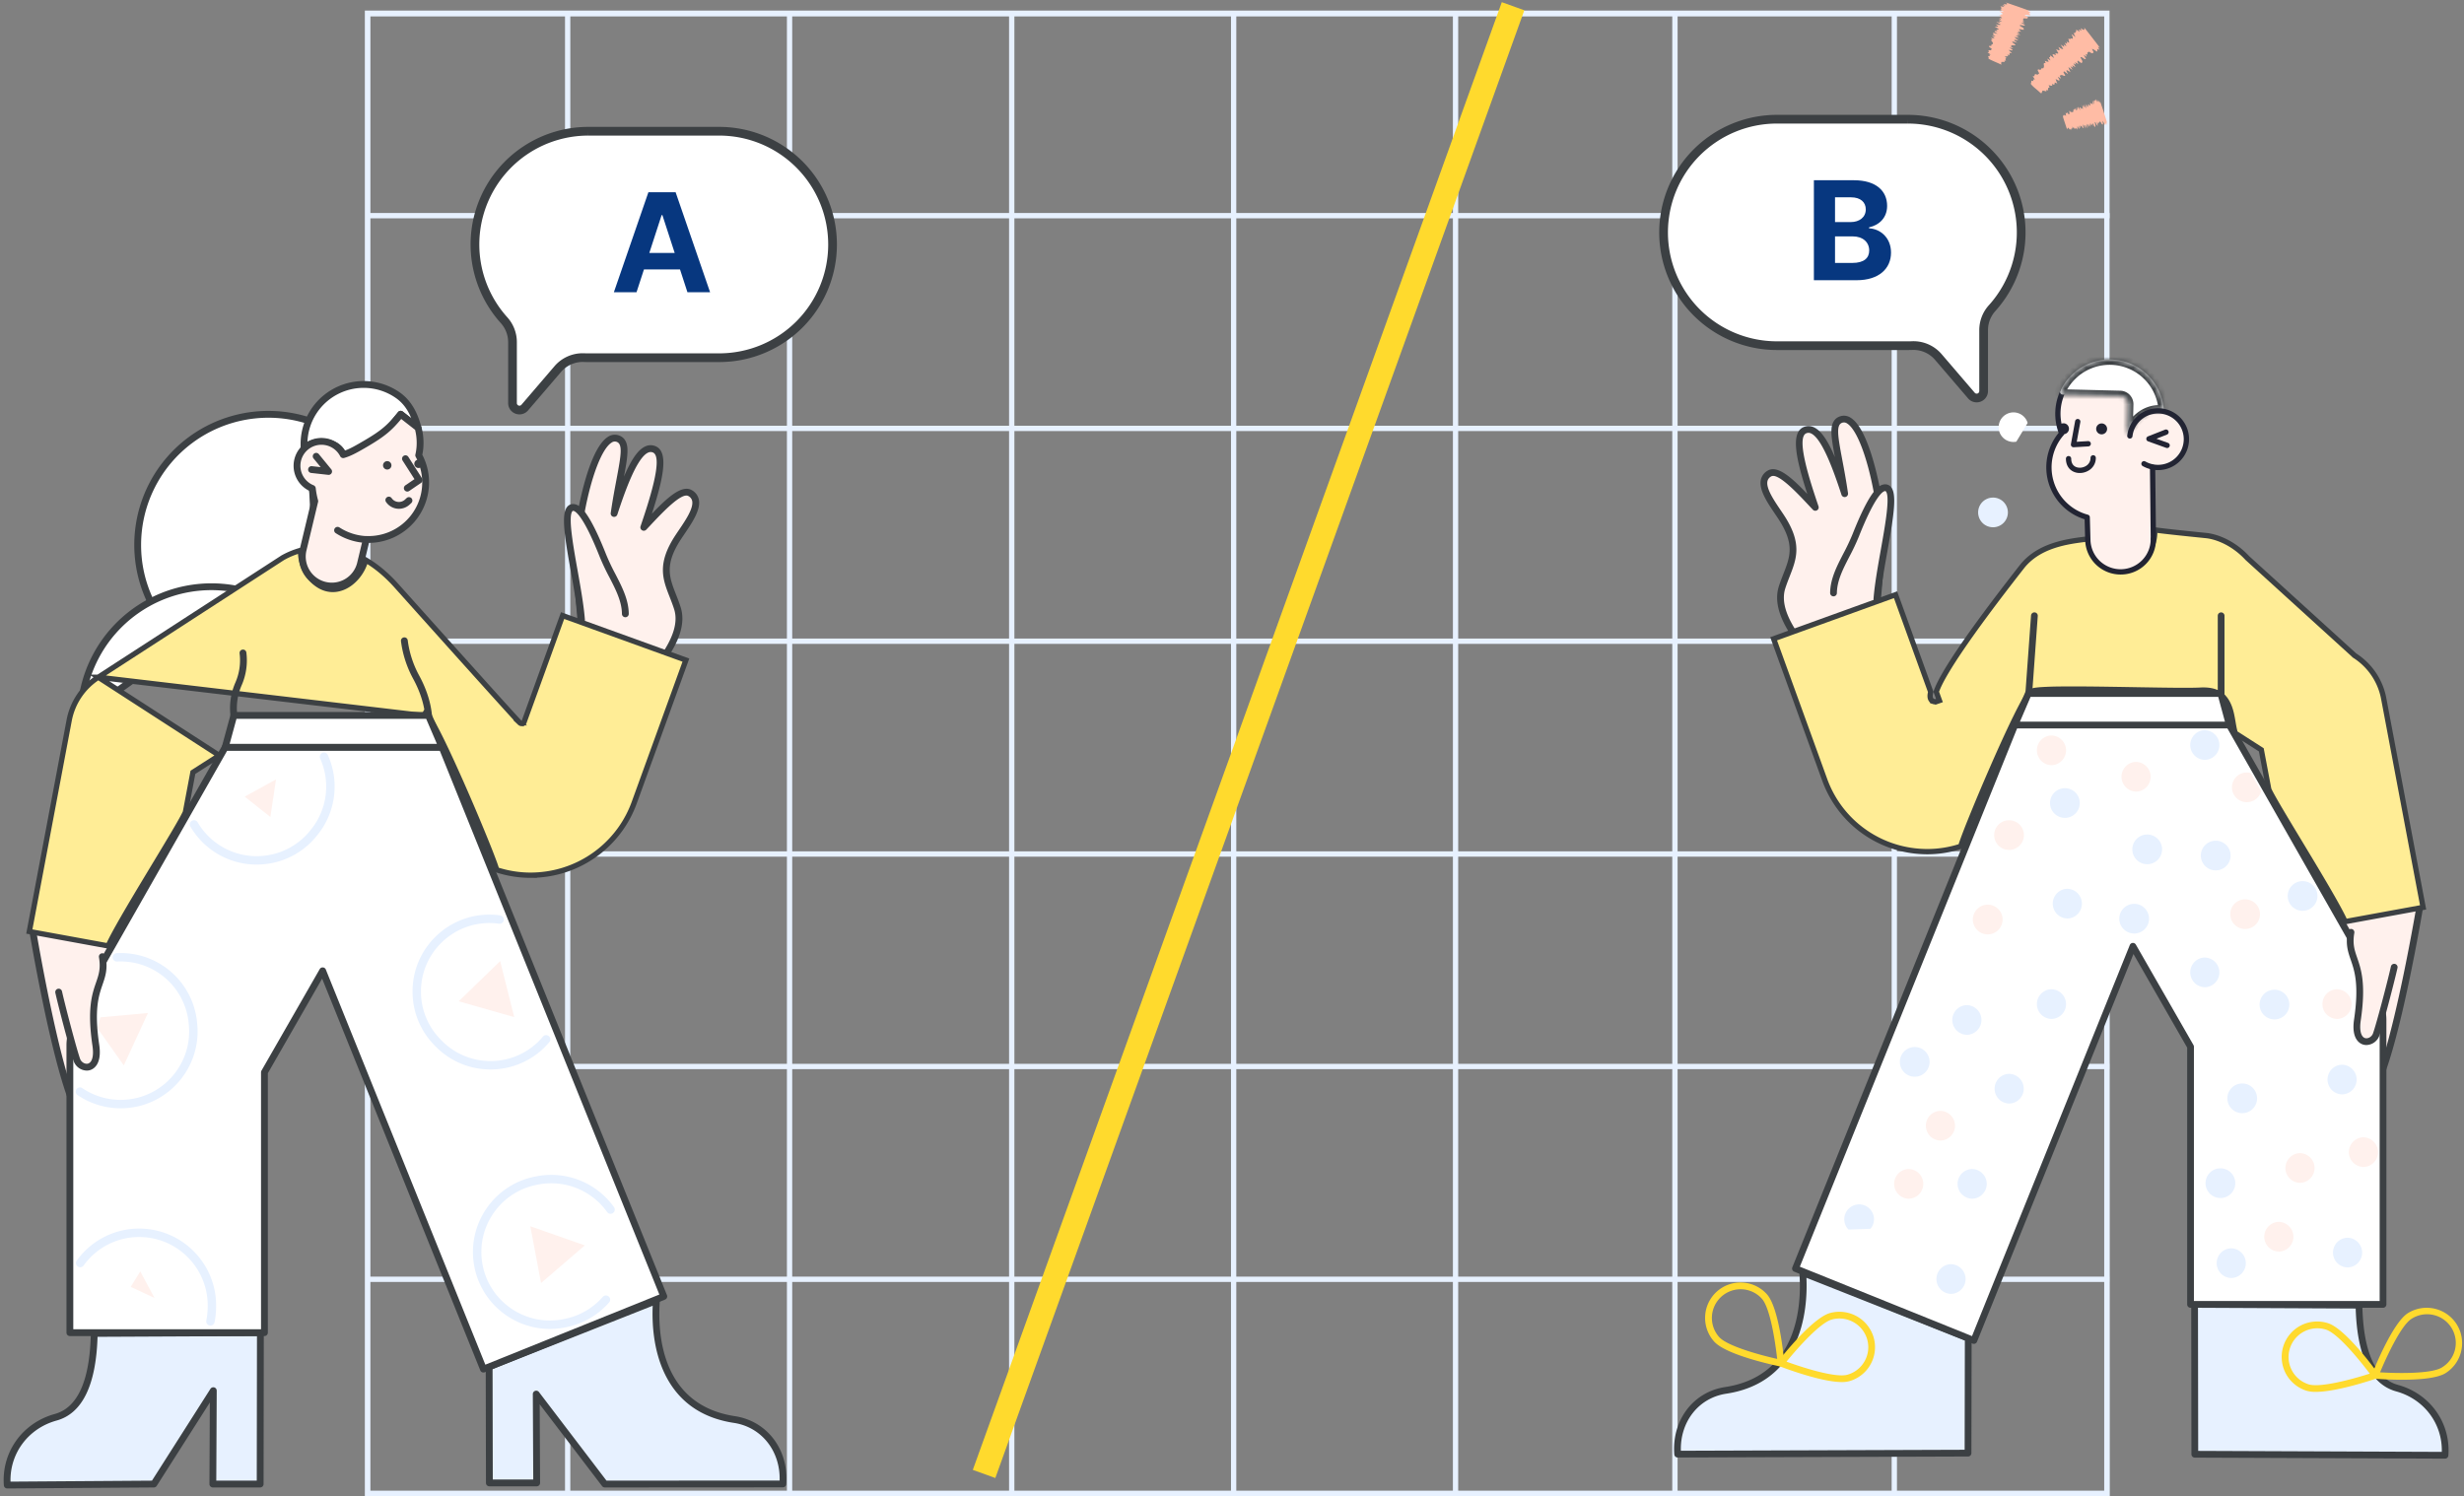 <svg xmlns="http://www.w3.org/2000/svg" fill="none" viewBox="0 0 466 283"><rect x="0" y="0" width="466" height="283" fill="#808080" stroke="none"/><path fill="#E7F1FF" d="M399.009 41.288v-1.006h-.041L398.961 2H69v281h330.009l-.007-40.532h.007v-1.006h-.007l-.007-39.241h.014v-1.006h-.014l-.007-39.192h.021v-1.006h-.021l-.007-39.239h.028v-1.006h-.028l-.007-39.24h.035v-1.006h-.035l-.007-39.239h.042zm-1.051-38.186v37.18h-39.196V3.102h39.196zm-40.2 0v37.18h-40.486V3.102h40.486zM233.813 121.78h40.965v39.239h-40.965v-39.239zm-1.003 39.239h-40.965v-39.239h40.965v39.239zm1.003-40.245v-39.24h40.965v39.24h-40.965zm-1.003 0h-40.965v-39.24h40.965v39.24zm-41.969 0h-41.014v-39.24h41.013l.001 39.24zm0 1.006v39.239h-41.014v-39.239h41.014zm0 40.245v39.191h-41.014v-39.191h41.014zm1.004 0h40.965v39.191h-40.965v-39.191zm41.968 0h40.965v39.191h-40.965v-39.191zm41.968 0h40.487v39.191h-40.487v-39.191zm0-1.006v-39.239h40.487v39.239h-40.487zm0-40.245v-39.24h40.487v39.24h-40.487zm0-40.246v-39.24h40.487v39.24h-40.487zm-1.003 0h-40.965v-39.24h40.965v39.24zm-41.968 0h-40.965v-39.24h40.965v39.24zm-41.969 0h-41.014v-39.24h41.013l.001 39.24zm-42.015 0h-40.965v-39.24h40.965v39.24zm0 1.006v39.24h-40.965v-39.24h40.965zm0 40.246v39.239h-40.965v-39.239h40.965zm0 40.245v39.191h-40.965v-39.191h40.965zm0 40.198v39.239h-40.965v-39.24l40.965.001zm1.003 0h41.012v39.239h-41.014l.002-39.239zm42.016 0h40.965v39.239h-40.965v-39.239zm41.968 0h40.965v39.239h-40.965v-39.239zm41.968 0h40.487v39.239h-40.487v-39.239zm41.491 0h40.486v39.239h-40.486v-39.239zm0-1.007v-39.191h40.486v39.191h-40.486zm0-40.197v-39.239h40.486v39.239h-40.486zm0-40.245v-39.24h40.486v39.24h-40.486zm0-40.246v-39.24h40.486v39.24h-40.486zm-1.004-77.425v37.18h-40.487V3.102h40.487zm-41.49 0v37.18h-40.965V3.102h40.965zm-41.968 0v37.18h-40.965V3.102h40.965zm-41.969 0v37.18h-41.014V3.102h41.014zm-42.015 0v37.18h-40.965V3.102h40.965zm-78.774 0h36.806v37.18H70.052V3.102zm0 38.185h36.806v39.24H70.052v-39.24zm0 40.246h36.806v39.24H70.052v-39.24zm0 40.246h36.806v39.239H70.052v-39.239zm0 40.245h36.806v39.191H70.052v-39.191zm0 40.198h36.806v39.239H70.052v-39.239zm0 79.724v-39.479h36.806v39.479H70.052zm37.809 0v-39.479h40.965v39.479h-40.965zm41.968 0v-39.479h41.012v39.479h-41.012zm42.016 0v-39.479h40.965v39.479h-40.965zm41.968 0v-39.479h40.965v39.479h-40.965zm41.968 0v-39.479h40.487v39.479h-40.487zm41.491 0v-39.479h40.486v39.479h-40.486zm80.687 0h-39.197v-39.479h39.196l.001 39.479zm0-40.485h-39.197v-39.24h39.196l.001 39.24zm0-40.245h-39.197v-39.192h39.196l.001 39.192zm0-40.198h-39.197v-39.239h39.196l.001 39.239zm0-40.245h-39.197v-39.24h39.196l.001 39.24zm0-40.246h-39.197v-39.24h39.196l.001 39.24z"/><path fill="#FFF1ED" d="M457.731 171c0-.016-3.492 21.04-7.042 31.136l-8.917-28.047L457.731 171z"/><path fill="#3C4043" d="M450.688 202.774h-.01a.635.635 0 0 1-.599-.445l-8.916-28.047a.63.63 0 0 1 .241-.714.627.627 0 0 1 .246-.105l15.958-3.09a.634.634 0 0 1 .758.593.604.604 0 0 1-.01.153l-.011.065c-.603 3.57-3.781 21.85-7.056 31.163a.634.634 0 0 1-.601.427zm-8.092-28.194l8.104 25.488c2.832-9.051 5.542-24.202 6.245-28.267l-14.349 2.779z"/><path fill="#FFF1ED" d="M354.653 117.78c.099-.749.49-4.959.827-9.173l-.438-15.375c-1.303-7.118-3.876-14.688-6.728-13.916-2.617.702-.723 5.21.553 14.055-2.489-7.634-4.872-13.056-7.489-12.014-2.595 1.042-.042 8.74 1.936 14.608-2.957-3.126-6.808-7.527-8.68-6.4-2.681 1.615.447 5.507 2.255 8.27 4.021 6.167 1.575 8.782.149 13.226-.957 2.955.447 6.315 2.851 9.674"/><path fill="#3C4043" d="M339.892 121.373a.643.643 0 0 1-.52-.267c-2.898-4.05-3.859-7.399-2.939-10.241.264-.822.558-1.574.843-2.302 1.274-3.254 2.194-5.604-.92-10.38-.205-.314-.429-.645-.659-.985-1.449-2.14-3.092-4.564-2.674-6.465a2.636 2.636 0 0 1 1.284-1.715c1.888-1.136 4.675 1.448 7.499 4.411-2.091-6.478-3.258-11.622-.663-12.664a2.35 2.35 0 0 1 1.931.069c1.299.609 2.539 2.336 3.95 5.63-.381-2.03-.664-3.657-.657-4.862.003-.6.014-2.427 1.785-2.902a2.293 2.293 0 0 1 1.879.33c3.213 2.024 5.131 11.294 5.642 14.087a.624.624 0 0 1 .01.096l.439 15.376a.53.53 0 0 1-.002.069c-.33 4.118-.723 8.403-.83 9.205a.642.642 0 0 1-.242.427.634.634 0 0 1-.712.048.65.65 0 0 1-.297-.392.637.637 0 0 1-.014-.25c.092-.698.477-4.825.82-9.105l-.436-15.292c-1.265-6.875-3.249-12.05-5.06-13.19a1.022 1.022 0 0 0-.866-.176c-1.274.341-.943 2.393-.072 7 .345 1.829.737 3.903 1.09 6.347a.638.638 0 0 1-1.239.29c-1.469-4.508-3.662-10.61-5.731-11.58a1.084 1.084 0 0 0-.915-.04c-2.071.832.885 9.599 2.305 13.812a.636.636 0 0 1-.691.836.636.636 0 0 1-.377-.194c-.256-.27-.519-.55-.786-.836-2.182-2.326-5.833-6.221-7.102-5.456a1.366 1.366 0 0 0-.696.896c-.301 1.365 1.243 3.645 2.484 5.476.234.346.462.682.672 1.004 3.473 5.325 2.346 8.205 1.04 11.541-.277.709-.565 1.442-.817 2.228-.787 2.431.116 5.41 2.762 9.108a.638.638 0 0 1-.519 1.009l.001-.001z"/><path fill="#FFF1ED" d="M346.761 112.156c.044-3.75 2.656-6.974 4.21-10.926 2.171-5.475 4.043-8.781 5.423-8.977 3.172-.422-.799 13.021-1.429 21.026"/><path fill="#3C4043" d="M354.965 113.917c-.017 0-.034 0-.051-.002a.649.649 0 0 1-.435-.222.63.63 0 0 1-.151-.464c.214-2.728.808-6.05 1.38-9.264.806-4.513 1.809-10.13.937-11.04-.028-.028-.053-.055-.168-.04-.371.053-1.841.831-4.914 8.58a41.771 41.771 0 0 1-1.81 3.835c-1.197 2.325-2.328 4.521-2.355 6.863a.635.635 0 0 1-.193.449.638.638 0 0 1-1.084-.464c.031-2.643 1.229-4.969 2.497-7.432a40.824 40.824 0 0 0 1.757-3.719c3.178-8.014 4.837-9.22 5.928-9.375a1.416 1.416 0 0 1 1.264.421c1.255 1.312.589 5.47-.602 12.146-.568 3.183-1.155 6.475-1.365 9.14a.637.637 0 0 1-.635.588z"/><path fill="#E7F1FF" d="M446.139 246.864c.135 6.905 1.607 14.144 7.208 15.691 5.701 1.574 9.51 6.741 9.063 12.694l-47.317-.191-.042-28.343 31.088.149z"/><path fill="#3C4043" d="M462.408 275.888h-.003l-47.317-.192a.637.637 0 0 1-.635-.638l-.043-28.342a.638.638 0 0 1 .638-.638h.003l31.089.148a.641.641 0 0 1 .635.626c.172 8.825 2.439 13.902 6.739 15.089 6.075 1.677 9.994 7.169 9.53 13.357a.64.64 0 0 1-.636.59zm-46.679-1.465l46.073.186c.134-5.327-3.342-9.98-8.627-11.439-4.8-1.326-7.375-6.597-7.659-15.672l-29.827-.142.04 27.067z"/><path fill="#FFED96" stroke="#3C4043" d="M345.092 147.483l-9.658-26.66 23.058-8.335 6.651 18.385a3.676 3.676 0 0 0-.085.407c-.063.421-.03.794.17 1.073a.889.889 0 0 0 .723.37c.1.002.186-.011.246-.023.03-.006.056-.013.076-.018l.025-.008.01-.003.004-.001.002-.001-.161-.473.162.473.481-.165-.173-.478-.429-1.186c.08-.247.194-.545.353-.904 1.269-2.863 5.188-9.142 15.827-22.728 1.825-2.33 4.372-3.564 6.878-4.272 1.865-.528 3.656-.754 5.101-.937.323-.041.629-.079.914-.119.417 1.799 1.55 3.536 3.038 4.613 1.639 1.187 3.76 1.598 5.801.327h0c2.139-1.332 3.561-4.048 3.395-6.596.78.112 2.03.259 3.438.414 1.988.22 4.337.462 6.251.654l.05-.497-.05.497c2.262.228 5.349 1.566 7.825 4.246l.014.016.017.015 20.256 18.408.031.028.035.022a12.32 12.32 0 0 1 5.438 8.051l7.46 39.542-14.745 2.697c-.533-1.196-1.552-3.06-2.797-5.226-1.392-2.419-3.085-5.247-4.747-8.005l-1.195-1.981c-1.234-2.046-2.405-3.984-3.367-5.612a122.689 122.689 0 0 1-1.587-2.744c-.398-.715-.654-1.215-.757-1.477l-1.366-7.239-.04-.212-.182-.116-4.746-3.041c-.196-.667-.314-1.353-.437-2.072-.048-.283-.098-.57-.153-.862-.202-1.075-.481-2.189-1.122-3.193-1.152-1.805-3.082-2.093-4.867-2.001l.026.499-.026-.499c-2.126.109-7.091.025-12.499-.067a1777.76 1777.76 0 0 0-4.756-.077c-3.514-.052-6.917-.084-9.553-.046a62.745 62.745 0 0 0-3.315.116 14.7 14.7 0 0 0-1.1.113c-.277.043-.55.101-.74.199l.217.423-.217-.423a1.238 1.238 0 0 0-.328.261 3.61 3.61 0 0 0-.286.352 12.41 12.41 0 0 0-.659 1.041c-.488.841-1.082 1.987-1.741 3.33-1.319 2.687-2.91 6.195-4.445 9.712a379.495 379.495 0 0 0-4.116 9.789 122.519 122.519 0 0 0-1.326 3.418c-.16.437-.287.805-.376 1.087a8.935 8.935 0 0 0-.09.307 20.553 20.553 0 0 1-6.355 1.01 21.406 21.406 0 0 1-3.034-.229 20.589 20.589 0 0 1-10.021-4.428 20.56 20.56 0 0 1-6.325-8.94l-.001-.001z"/><path fill="#E7F1FF" d="M340.944 240.72c.596 8.016-1.383 20.263-14.595 22.262-5.851.893-9.51 6.102-9.063 12.055l54.912-.191.042-21.74-31.296-12.386z"/><path fill="#3C4043" d="M317.285 275.675a.635.635 0 0 1-.636-.59c-.485-6.455 3.554-11.811 9.603-12.735 13.976-2.114 14.485-15.798 14.055-21.584a.632.632 0 0 1 .555-.68.634.634 0 0 1 .317.04l31.297 12.386a.64.64 0 0 1 .404.595l-.043 21.74a.636.636 0 0 1-.636.637l-54.912.191h-.004zm24.355-33.994c.137 3.138-.08 8.203-2.241 12.702-2.497 5.202-6.856 8.307-12.955 9.228-5.186.793-8.706 5.281-8.553 10.786l53.669-.187.041-20.671-29.961-11.858z"/><path fill="#fff" d="M381.047 137.129L339.56 239.934l33.742 13.608 30.081-74.559 10.896 19v48.733h36.402v-53.73c0-.447-.029-.894-.087-1.338l-6.1-14.32-22.875-40.199h-40.572z"/><path fill="#3C4043" d="M373.306 254.179a.608.608 0 0 1-.238-.046l-33.743-13.608a.634.634 0 0 1-.353-.829l41.487-102.805a.639.639 0 0 1 .592-.399h40.572a.634.634 0 0 1 .555.323l22.875 40.198a.503.503 0 0 1 .032.066l6.1 14.319a.66.66 0 0 1 .048.187l.027.261c.045.378.066.759.063 1.139v53.731a.637.637 0 0 1-.638.638h-36.402a.636.636 0 0 1-.638-.638v-48.564l-10.158-17.711-29.589 73.339a.636.636 0 0 1-.592.399zm-32.913-14.598l32.559 13.13 29.843-73.967a.636.636 0 0 1 .893-.323.628.628 0 0 1 .253.245l10.896 18.999a.644.644 0 0 1 .085.318v48.095h35.126v-53.092a7.892 7.892 0 0 0-.058-1.008l-.017-.169-6.048-14.197-22.673-39.845h-39.77l-41.089 101.814z"/><path fill="#FFF1ED" d="M452.798 182.95c-.617 2.764-2.744 10.865-3.404 12.715-.681 1.935-4.319 2.402-3.553-2.743 1.702-11.546-2.149-11.12-1.213-16.585"/><path fill="#3C4043" d="M447.545 197.657a2.218 2.218 0 0 1-.532-.063c-.569-.141-2.379-.901-1.803-4.766.975-6.619.089-9.195-.623-11.265-.538-1.564-1.002-2.913-.588-5.333a.63.63 0 0 1 .26-.415.653.653 0 0 1 .477-.109.65.65 0 0 1 .414.262.616.616 0 0 1 .101.228.614.614 0 0 1 .006.249c-.359 2.098.037 3.248.537 4.703.757 2.201 1.7 4.94.678 11.867-.331 2.226.221 3.185.848 3.34.565.14 1.253-.281 1.472-.902.659-1.853 2.777-9.926 3.383-12.642a.64.64 0 0 1 1.258.024.654.654 0 0 1-.013.253c-.612 2.741-2.754 10.908-3.425 12.791a2.669 2.669 0 0 1-2.45 1.778zM423.199 139.268l-.554.315 5.723 10.058.554-.316-5.723-10.057z"/><path fill="#fff" d="M383.607 131.175h36.402l1.617 5.954h-40.572l2.553-5.954z"/><path fill="#3C4043" d="M421.625 137.767h-40.573a.638.638 0 0 1-.586-.889l2.553-5.954a.637.637 0 0 1 .586-.386h36.403a.636.636 0 0 1 .616.47l1.616 5.954a.632.632 0 0 1-.333.739.633.633 0 0 1-.284.066h.002zm-39.605-1.276h38.77l-1.27-4.678h-35.494l-2.006 4.678z"/><path fill="#FFDA2D" d="M348.326 261.405c-4.03 0-11.383-2.843-11.732-2.979a.638.638 0 0 1-.272-.987c.652-.836 6.462-8.193 9.805-9.1a6.748 6.748 0 0 1 8.239 4.674c.236.848.303 1.734.196 2.608a6.686 6.686 0 0 1-4.873 5.632h-.004c-.444.109-.901.16-1.359.152zm-10.456-3.861c3.042 1.118 9.22 3.091 11.479 2.48a5.402 5.402 0 0 0 3.945-4.556 5.391 5.391 0 0 0-.158-2.111 5.466 5.466 0 0 0-6.675-3.786c-2.257.612-6.551 5.459-8.591 7.973z"/><path fill="#FFDA2D" d="M336.824 258.47a.611.611 0 0 1-.128-.013c-1.039-.212-10.22-2.145-12.519-4.72a6.7 6.7 0 0 1 5.377-11.153c1.775.1 3.438.9 4.623 2.226 2.297 2.575 3.189 11.91 3.283 12.966a.626.626 0 0 1-.164.487.64.64 0 0 1-.471.208l-.001-.001zm-7.643-14.618a5.433 5.433 0 0 0-5.36 6.254c.159 1.034.613 2 1.309 2.781 1.553 1.74 7.811 3.43 10.972 4.138-.349-3.22-1.326-9.627-2.879-11.367a5.351 5.351 0 0 0-1.688-1.273 5.361 5.361 0 0 0-2.354-.533zM454.228 260.965c-2.641 0-4.876-.177-5.071-.193a.643.643 0 0 1-.584-.577.64.64 0 0 1 .041-.291c.154-.394 3.804-9.663 6.774-11.532a6.721 6.721 0 0 1 9.237 2.117 6.706 6.706 0 0 1-2.119 9.231h-.001c-1.607 1.006-5.215 1.245-8.277 1.245zm-4.1-1.403c3.232.201 9.709.322 11.698-.921a5.436 5.436 0 0 0 2.473-3.385 5.426 5.426 0 0 0-8.232-5.804c-1.972 1.241-4.702 7.117-5.939 10.11z"/><path fill="#FFDA2D" d="M437.953 263.262a5.916 5.916 0 0 1-1.726-.211 6.69 6.69 0 0 1-2.303-1.257 6.685 6.685 0 0 1-2.379-4.56 6.689 6.689 0 0 1 1.555-4.903 6.7 6.7 0 0 1 4.573-2.359 6.713 6.713 0 0 1 2.607.298c3.294 1.039 8.829 8.631 9.448 9.493a.644.644 0 0 1 .09.566.637.637 0 0 1-.4.41c-.343.118-7.364 2.523-11.465 2.523zm.319-12.026a5.434 5.434 0 0 0-5.385 4.585 5.424 5.424 0 0 0 3.723 6.013c2.239.699 8.487-1.029 11.567-2.026-1.944-2.597-6.056-7.62-8.28-8.321a5.4 5.4 0 0 0-1.625-.251z"/><path fill="#fff" d="M383.475 79.995a2.794 2.794 0 0 0-4.04-1.641 2.793 2.793 0 0 0 1.9 5.183"/><path fill="#3C4043" d="M383.69 131.777l-.047-.001a.643.643 0 0 1-.591-.683l1.064-14.671a.64.64 0 0 1 .925-.529.642.642 0 0 1 .319.373c.026.08.036.164.029.248l-1.063 14.672a.638.638 0 0 1-.636.591zM420.068 131.777a.636.636 0 0 1-.638-.638v-14.671a.637.637 0 1 1 1.276 0v14.671a.636.636 0 0 1-.638.638z"/><path fill="#FFBCA5" d="M379.647.57c-.687-.231-.242-.056-.225-.044l.191.179-.074.135-.664-.073.361.279-.569-.041.415.308-.773-.121.178.225.002.162.017.17-.212.098.737.43-.952-.186.541.36.162.224-.323.043-.028.151-.343.034.339.294.223.244-.531-.036.357.292-.483-.02.636.404-.63-.076.338.302-.811-.151.874.506-.286.054-.709-.112.526.368-.19.094-.507-.035.783.472-.141.108-.362.02.263.27-.481-.034-.109.12.611.41-.916-.205.168.232-.167.098.531.38-.711-.128.531.382-.249.064-.478-.032.352.307-.296.043.076.19.204.25.068.19-.001.166-.278.05.017.171-.085.131-.398-.004.033.18.504.38-.089.13-.074.135-.424-.015-.051.145c.024.067.069.141.1.21l-.278.046.599.429-.272.048.135.234-.353.01.073.2.061.192c.014.046-.273-.042.087.157.058.032-.021.034.768.384l.366.162.646.28.405.188c.036.018.074.03.113.039.05-.023-.046-.108-.061-.158l.072-.14-.061-.19.306-.03.399.005-.116-.221.344-.022-.125-.226c.011-.053.019-.107.024-.16l.19-.092-.346-.32.386-.004.294-.045-.205-.258.46.026-.005-.173-.077-.204.522.05-.346-.317-.297-.295.651.102c.048-.036.092-.076.14-.113l-.64-.434.746.14-.498-.375.127-.117.159-.105.489.03.15-.11-.601-.445-.017-.172.957.216-.639-.424.13-.118.723.127-.47-.349-.336-.302.953.208-.702-.446.603.065-.398-.324.735.125-.729-.453.556.048-.396-.322.725.11-.402-.324-.017-.176.849.132.03-.157-.085-.2-.724-.442.164-.107.702.108.203-.093-.806-.469.722.1-.474-.347.355-.035-.223-.245.06-.158.111-.127.584.045.154-.111.055-.148-.663-.406.396-.026.692.08-.04-.181a4.95 4.95 0 0 0-.254-.257l.414-.021-.605-.383.234.029.183.023c.022-.002.153.032-.11-.074-.264-.106-.92-.35-2.476-.891l-1.673-.574zM394.396 5.482c-.456-.554-.193-.18-.191-.169l-.002.106a.27.27 0 0 0 .008.085l.005.046-.158.127-.541-.346.124.483-.487-.282.141.5-.625-.448-.011.31-.126.17-.11.188-.263.003.362.764-.752-.583.236.6-.013.3-.335-.08-.14.15-.351-.098.114.444.034.347-.48-.243.118.446-.456-.22.322.67-.55-.315.136.457-.677-.461.487.859-.312-.043-.613-.372.259.588-.239.04-.461-.215.438.784-.194.071-.369-.1.083.392-.457-.19-.191.098.339.65-.777-.523.019.314-.227.056.289.59-.638-.352.293.589-.283.002-.451-.174.152.443-.318-.027-.04.248.054.34-.049.235-.103.182-.311-.022-.088.197-.164.122-.413-.113-.074.207.297.57-.169.118c-.052.043-.102.09-.152.135l-.432-.13-.134.154-.019.26-.332-.032.41.653-.313-.013.03.309c-.128-.026-.254-.05-.378-.071l-.02.254-.028.244c-.017.05-.242-.09.047.233.047.052-.019.05.609.61l.301.25.521.454c.136.13.282.25.437.357.078.002.052-.087.051-.155l.139-.137.027-.239.335.041.414.12-.017-.279c.12.024.245.05.36.069l-.04-.302.089-.183.23-.05-.197-.452.389.101.31.028-.082-.348.443.156.077-.193.022-.248.484.2-.18-.445-.139-.409.58.297.193-.079-.384-.657.652.38-.276-.561.192-.085.213-.06.459.19.206-.065-.351-.632.088-.189.797.55-.369-.666.193-.08.622.376-.254-.539-.143-.435.784.558-.404-.72.526.285-.182-.484.621.394-.401-.751.493.257-.176-.482.611.391-.176-.486.092-.187.691.49.126-.149.047-.238-.385-.725.221-.042.584.382.244-.01-.433-.805.594.402-.206-.544.346.112-.033-.344.141-.132.193-.079.496.297.212-.043.149-.12-.321-.688.373.153.561.39c.027-.064.058-.128.094-.188l-.034-.345.408.206-.264-.644c.065.05.135.107.186.138l.129.087c.015.01.101.092-.063-.145l-.176-.243-.303-.4-1.085-1.4c-.531-.7-.866-1.103-1.061-1.35zM397.244 19.354c-.213-.643-.093-.223-.091-.207l-.005.095c.004.043.011.116 0 .113l-.099.031-.274-.514.028.433-.25-.427.045.463-.308-.62-.033.24-.083.077-.078.098-.146-.113.129.743-.359-.78.072.565-.038.225-.177-.21-.092.052-.183-.231.015.387-.02.277-.247-.398.015.388-.224-.356.099.65-.256-.487.019.405-.32-.655.169.867-.167-.178-.288-.556.069.554-.135-.082-.229-.367.142.784-.123-.044-.188-.245-.009.318-.221-.352-.114-.016.093.631-.347-.744-.035.235-.132-.067.07.56-.287-.556.069.558-.155-.139-.221-.344.015.388-.165-.179-.059.158-.024.267-.062.142-.084.08-.161-.163-.078.096-.107.01-.198-.274-.074.112.052.53-.11.001-.105.01-.206-.302-.099.033-.059.16-.17-.192.093.631-.171-.19-.041.21-.198-.277-.063.142-.066.135c-.015.034-.132-.25-.031.141.006.066-.027.003.236.823l.125.378.22.673.14.414a.731.731 0 0 0 .042.11c.035.02.02-.11.035-.155l.095-.042.054-.175.17.188.198.278.038-.223.177.212.038-.226.083-.082.134.076-.018-.402.191.257.165.178.024-.27.214.325.081-.09.06-.154.23.379-.015-.388-.003-.348.266.493.125.045-.096-.645.298.588-.051-.528.119.03.128.06.224.355.126.052-.088-.618.081-.09.359.775-.1-.65.12.035.291.567-.051-.51-.013-.389.359.775-.118-.713.253.456-.031-.439.296.58-.126-.735.249.42-.031-.437.294.572-.034-.442.078-.095.329.684.093-.052.059-.156-.125-.731.131.069.287.555.144.105-.148-.805.293.573-.049-.498.188.243.023-.271.098-.039.117.022.252.45.129.061.101-.027-.106-.675.2.282.29.555.077-.1.017-.289.216.335-.09-.621.095.185.072.137c.001.017.053.123-.013-.133-.067-.256-.263-.877-.724-2.309l-.526-1.528z"/><path fill="#fff" d="M58.406 79.573a24.748 24.748 0 0 0-14.224-.319 24.725 24.725 0 0 0-12.044 7.566A24.674 24.674 0 0 0 28.5 113.8l31.586-2.794-1.68-31.433z"/><path fill="#3C4043" d="M28.499 114.443c.019 0 .038 0 .057-.003l31.586-2.793a.647.647 0 0 0 .587-.676l-1.68-31.432a.643.643 0 0 0-.444-.579 25.392 25.392 0 0 0-14.594-.327 25.37 25.37 0 0 0-12.359 7.762 25.318 25.318 0 0 0-3.733 27.683.648.648 0 0 0 .58.365zm30.909-4.025l-30.518 2.698a23.794 23.794 0 0 1-2.205-10.066 24.041 24.041 0 0 1 9.756-19.318 24.097 24.097 0 0 1 21.344-3.679l1.623 30.365z"/><path fill="#fff" d="M64.906 85.997c2.107-.344 4.85-.774 7.216-3.137l3.656-4.511 3.288 2.594c-.666-2.514-1.72-4.727-3.85-6.209a11.287 11.287 0 0 0-16.116 3.46 11.26 11.26 0 0 0-1.604 5.864v.752l.648-.444c.294-.301.475-.263.86-.43 1.403-.611 2.935-.4 4.327.312a3.366 3.366 0 0 1 1.575 1.75v-.001z"/><path fill="#3C4043" d="M64.905 86.642c.035 0 .07-.003.104-.009l.055-.008c2.119-.344 5.021-.817 7.514-3.308a.77.77 0 0 0 .045-.05l3.254-4.017 2.789 2.199a.645.645 0 0 0 1.023-.671c-.518-1.955-1.508-4.765-4.104-6.572a11.933 11.933 0 0 0-17.04 3.657 11.905 11.905 0 0 0-1.694 6.2v.747a.644.644 0 0 0 1.01.531l.648-.445a.636.636 0 0 0 .094-.08.495.495 0 0 1 .282-.151c.128-.04.253-.086.376-.138 1.428-.622 2.841-.183 3.775.295.58.304 1.032.806 1.27 1.416a.644.644 0 0 0 .6.404zm6.736-4.212c-2.045 2.027-4.397 2.525-6.364 2.853a3.969 3.969 0 0 0-1.653-1.608c-1.671-.856-3.404-.972-4.88-.33a2.576 2.576 0 0 1-.254.092c-.117.035-.232.079-.343.132a10.617 10.617 0 0 1 5.888-9.094 10.645 10.645 0 0 1 10.813.79c1.287.894 2.228 2.117 2.936 3.846l-1.607-1.267a.645.645 0 0 0-.901.1L71.64 82.43z"/><path fill="#FFF1ED" d="M6.102 175.556c0-.016 3.53 21.258 7.119 31.46l9.012-28.338-16.13-3.122z"/><path fill="#3C4043" d="M13.22 207.66h.01a.65.65 0 0 0 .606-.449l9.013-28.338a.646.646 0 0 0-.493-.828l-16.13-3.122a.646.646 0 0 0-.757.754l.012.068c.61 3.608 3.824 22.081 7.132 31.484a.643.643 0 0 0 .608.431zm8.18-28.487l-8.192 25.755c-2.844-9.058-5.508-23.896-6.312-28.561l14.503 2.806z"/><path fill="#fff" d="M47.86 112.261a24.757 24.757 0 0 0-22.3 3.359 24.699 24.699 0 0 0-10.297 20.042l32.596-23.401z"/><path fill="#3C4043" d="M15.263 136.306a.644.644 0 0 0 .377-.121l32.595-23.4a.644.644 0 0 0-.17-1.135 25.392 25.392 0 0 0-22.88 3.447 25.347 25.347 0 0 0-10.567 20.565.644.644 0 0 0 .645.644zm31.163-23.81L15.942 134.38a24.063 24.063 0 0 1 9.995-18.236 24.092 24.092 0 0 1 20.49-3.648z"/><path fill="#FFF1ED" d="M110.293 121.784c-.1-.757-.495-5.011-.836-9.269l.443-15.534c1.317-7.192 3.918-14.84 6.801-14.06 2.645.708.731 5.263-.56 14.2 2.517-7.713 4.925-13.19 7.57-12.138 2.624 1.052.043 8.83-1.957 14.759 2.99-3.158 6.882-7.605 8.775-6.467 2.709 1.633-.452 5.564-2.28 8.357-4.065 6.23-1.591 8.873-.151 13.363.968 2.986-.451 6.38-2.881 9.775"/><path fill="#3C4043" d="M125.217 125.414a.638.638 0 0 0 .525-.269c2.93-4.092 3.901-7.476 2.971-10.349a39.245 39.245 0 0 0-.852-2.325c-1.288-3.287-2.218-5.662.929-10.487.209-.318.435-.652.667-.996 1.465-2.162 3.125-4.611 2.703-6.532a2.644 2.644 0 0 0-1.297-1.732c-1.908-1.15-4.725 1.462-7.58 4.457 2.113-6.546 3.293-11.743.669-12.796a2.369 2.369 0 0 0-1.951.07c-1.313.614-2.566 2.36-3.993 5.688.385-2.05.672-3.695.665-4.912-.004-.607-.014-2.453-1.804-2.933a2.323 2.323 0 0 0-1.9.333c-3.248 2.046-5.186 11.412-5.703 14.234a.64.64 0 0 0-.01.098l-.444 15.535a.55.55 0 0 0 .002.07c.334 4.161.732 8.491.838 9.3a.642.642 0 0 0 .245.433.656.656 0 0 0 .72.048.638.638 0 0 0 .301-.396.655.655 0 0 0 .014-.253c-.094-.705-.482-4.874-.83-9.201l.441-15.45c1.277-6.946 3.283-12.174 5.114-13.328a1.028 1.028 0 0 1 .875-.178c1.288.345.953 2.418.073 7.073-.349 1.847-.745 3.944-1.102 6.413a.644.644 0 0 0 .955.653.643.643 0 0 0 .297-.361c1.485-4.553 3.702-10.72 5.793-11.7a1.098 1.098 0 0 1 .925-.039c2.094.84-.894 9.698-2.33 13.955a.642.642 0 0 0 .279.758.65.65 0 0 0 .801-.11c.259-.273.524-.556.795-.844 2.205-2.35 5.897-6.285 7.178-5.513a1.377 1.377 0 0 1 .704.905c.304 1.38-1.257 3.682-2.511 5.533-.237.35-.467.689-.68 1.014-3.51 5.381-2.37 8.291-1.05 11.661.279.716.571 1.458.825 2.251.796 2.457-.117 5.467-2.792 9.203a.645.645 0 0 0 .525 1.02v-.001z"/><path fill="#FFF1ED" d="M118.27 116.1c-.045-3.789-2.686-7.046-4.256-11.038-2.194-5.532-4.087-8.873-5.482-9.07-3.206-.428.808 13.155 1.444 21.243"/><path fill="#3C4043" d="M109.974 117.88c.017 0 .034 0 .052-.002a.637.637 0 0 0 .563-.443.641.641 0 0 0 .029-.25c-.216-2.755-.817-6.113-1.395-9.36-.814-4.56-1.828-10.234-.947-11.154.028-.029.054-.056.17-.04.375.053 1.861.839 4.967 8.669a42.371 42.371 0 0 0 1.83 3.874c1.21 2.349 2.353 4.568 2.38 6.934a.647.647 0 0 0 .646.637h.007a.636.636 0 0 0 .454-.194.633.633 0 0 0 .184-.458c-.031-2.67-1.242-5.02-2.524-7.509a41.134 41.134 0 0 1-1.776-3.757c-3.212-8.098-4.889-9.316-5.992-9.473a1.435 1.435 0 0 0-1.277.426c-1.269 1.325-.596 5.526.608 12.271.574 3.217 1.167 6.543 1.379 9.235a.646.646 0 0 0 .642.594z"/><path fill="#E7F1FF" d="M17.82 252.208c-.135 6.976-1.623 14.291-7.285 15.854-5.763 1.59-9.613 6.811-9.161 12.826l27.72-.194 11.248-17.659-.086 17.659h8.946l.043-28.637-31.424.151z"/><path fill="#3C4043" d="M1.374 281.532h.005l27.72-.193a.65.65 0 0 0 .54-.299l10.047-15.774-.075 15.425a.643.643 0 0 0 .645.647h8.947a.645.645 0 0 0 .645-.644l.043-28.637a.645.645 0 0 0-.645-.645h-.004l-31.424.15a.647.647 0 0 0-.642.633c-.174 8.916-2.466 14.046-6.812 15.246C4.223 269.134.262 274.684.73 280.936a.644.644 0 0 0 .643.596zm27.365-1.48l-26.751.187c-.135-5.382 3.378-10.082 8.72-11.555 4.851-1.34 7.455-6.666 7.741-15.835l30.15-.144-.041 27.345h-7.654l.083-17.012a.643.643 0 0 0-.872-.606.643.643 0 0 0-.318.257L28.74 280.052z"/><path fill="#FFED96" stroke="#3C4043" d="M18.586 128.091l.002-.001 34.887-22.599.144-.079a14.914 14.914 0 0 1 3.249-1.316c-.146 2.559 1.286 5.274 3.432 6.611h0c2.06 1.282 4.202.868 5.858-.331 1.446-1.047 2.561-2.711 3.018-4.455 2.06 1.213 3.997 2.857 5.783 4.851 11.63 12.987 17.462 19.465 20.388 22.697 1.463 1.616 2.2 2.421 2.572 2.823a23.399 23.399 0 0 0 .39.414l.01.009a.455.455 0 0 0 .096.07.49.49 0 0 0 .299.061.947.947 0 0 0 .135-.034c.077-.04.146-.092-.189-.463l.335.371.093-.083.043-.118 7.27-20.09 23.318 8.426-9.765 26.942h0a20.791 20.791 0 0 1-16.528 13.511c-1.016.15-2.041.227-3.068.231a20.813 20.813 0 0 1-6.428-1.021 7.264 7.264 0 0 0-.092-.313 26.39 26.39 0 0 0-.38-1.098 123.25 123.25 0 0 0-1.34-3.454 382.765 382.765 0 0 0-4.16-9.89c-1.552-3.553-3.16-7.098-4.493-9.813-.666-1.357-1.267-2.514-1.76-3.364-.245-.424-.47-.781-.666-1.051a3.625 3.625 0 0 0-.288-.355 1.254 1.254 0 0 0-.33-.263s0 0 0 0l-.228.445-61.607-7.271zm0 0a12.451 12.451 0 0 0-5.5 8.138l-7.54 39.958 14.913 2.726c.538-1.208 1.569-3.093 2.83-5.283 1.406-2.445 3.118-5.302 4.797-8.088l1.208-2.003a793.832 793.832 0 0 0 3.404-5.669 126.86 126.86 0 0 0 1.604-2.773c.402-.723.661-1.229.766-1.494l1.38-7.314.04-.212.182-.116 4.8-3.074-22.884-14.796z"/><path fill="#3C4043" d="M44.233 135.962a.648.648 0 0 0 .615-.449.64.64 0 0 0 .026-.268 10.816 10.816 0 0 1 .832-5.644 11.746 11.746 0 0 0 .888-6.176.642.642 0 0 0-.717-.563.645.645 0 0 0-.564.716 10.475 10.475 0 0 1-.79 5.506 12.086 12.086 0 0 0-.93 6.306.646.646 0 0 0 .64.572zM81.05 135.962c.019 0 .039 0 .059-.003a.645.645 0 0 0 .584-.701c-.28-3.037-1.47-5.749-2.42-7.489a18.94 18.94 0 0 1-2.164-6.688.646.646 0 0 0-1.28.158 20.21 20.21 0 0 0 2.309 7.145c.893 1.636 2.01 4.175 2.269 6.993a.646.646 0 0 0 .642.585z"/><path fill="#E7F1FF" d="M124.146 245.999c-.602 8.1 1.398 20.474 14.753 22.493 5.914.903 9.613 6.166 9.161 12.181l-33.677.022-12.968-17.015.086 16.8h-8.946l-.043-21.966 31.634-12.515z"/><path fill="#3C4043" d="M114.382 281.339l33.677-.021a.648.648 0 0 0 .643-.596c.491-6.523-3.592-11.934-9.707-12.867-14.127-2.136-14.641-15.962-14.206-21.808a.647.647 0 0 0-.882-.647l-31.635 12.515a.642.642 0 0 0-.408.601l.043 21.966a.645.645 0 0 0 .645.643h8.946a.641.641 0 0 0 .645-.648l-.076-14.873 11.801 15.481a.652.652 0 0 0 .514.254zm33.065-1.31l-32.746.021-12.774-16.76a.641.641 0 0 0-.721-.22.645.645 0 0 0-.437.614l.082 16.152h-7.654l-.04-20.884 30.285-11.981c-.139 3.17.08 8.288 2.264 12.834 2.525 5.255 6.931 8.392 13.095 9.324 5.244.801 8.803 5.337 8.646 10.9z"/><path fill="#fff" d="M83.603 141.334l41.936 103.871-34.108 13.749-30.406-75.332-11.013 19.197v49.239H13.216V197.77c0-.452.03-.903.089-1.352l6.166-14.468 23.122-40.616h41.01z"/><path fill="#FFF1ED" d="M402.751 82.433a5.35 5.35 0 0 1 4.384-4.65 5.369 5.369 0 0 1 5.723 2.851 5.344 5.344 0 0 1-1.085 6.293 5.368 5.368 0 0 1-6.349.776"/><path fill="#FFF1ED" d="M407.248 101.973a6.18 6.18 0 0 1-1.777 4.348 6.2 6.2 0 0 1-8.703.132 6.18 6.18 0 0 1-1.909-4.293v-.008l-.024-.876-.095-3.439a9.8 9.8 0 0 1-4.262-2.42 9.778 9.778 0 0 1-2.757-9.072 9.777 9.777 0 0 1 2.196-4.378 9.74 9.74 0 0 1-.614-2.26v-.004a9.721 9.721 0 0 1 .84-5.656l5.354-.78 7.016.998 1.505 4.169 2.339-1.502"/><path fill="#222433" d="M401.043 108.666a6.696 6.696 0 0 1-4.661-1.892 6.676 6.676 0 0 1-2.025-4.599l-.109-3.959a10.3 10.3 0 0 1-6.814-6.867 10.268 10.268 0 0 1 1.908-9.478 10.392 10.392 0 0 1 .347-8.038.509.509 0 0 1 .38-.28l5.354-.78a.504.504 0 0 1 .143 0l7.016.998a.496.496 0 0 1 .401.326l1.292 3.577 1.809-1.162a.498.498 0 0 1 .559.008.507.507 0 0 1 .204.519.495.495 0 0 1-.221.315l-2.339 1.502a.5.5 0 0 1-.742-.251l-1.403-3.886-6.647-.945-5.012.73a9.22 9.22 0 0 0-.686 5.125l.003.02c.108.73.303 1.446.581 2.13a.501.501 0 0 1-.087.517 9.257 9.257 0 0 0-1.89 8.795 9.273 9.273 0 0 0 2.422 3.966 9.3 9.3 0 0 0 4.044 2.297.503.503 0 0 1 .37.47l.119 4.315a5.681 5.681 0 0 0 1.752 3.947 5.705 5.705 0 0 0 8-.116 5.68 5.68 0 0 0 1.635-3.997.498.498 0 0 1 .502-.5c.132 0 .26.053.354.146a.505.505 0 0 1 .147.354 6.641 6.641 0 0 1-1.881 4.677 6.659 6.659 0 0 1-4.629 2.014l-.196.002z"/><mask id="a" fill="#fff"><path d="M409.24 77.724a10.24 10.24 0 0 0-2.506-6.202 10.27 10.27 0 0 0-12.436-2.389 10.256 10.256 0 0 0-4.633 4.83.471.471 0 0 0 .028.443.471.471 0 0 0 .386.22l10.908.276a1.537 1.537 0 0 1 1.49 1.56l-.139 5.975s1.305-2.5 1.982-3.136c2.426-2.275 4.92-1.577 4.92-1.577z"/></mask><path fill="#fff" d="M409.24 77.724a10.24 10.24 0 0 0-2.506-6.202 10.27 10.27 0 0 0-12.436-2.389 10.256 10.256 0 0 0-4.633 4.83.471.471 0 0 0 .028.443.471.471 0 0 0 .386.22l10.908.276a1.537 1.537 0 0 1 1.49 1.56l-.139 5.975s1.305-2.5 1.982-3.136c2.426-2.275 4.92-1.577 4.92-1.577z"/><path fill="#3C4043" d="M409.24 77.724l-.27.963 1.339.375-.071-1.389-.998.051zm-19.575-3.76l-.908-.42.908.42zm.414.663l-.025 1 .025-1zm10.908.275l.03-1h-.004l-.026 1zm1.49 1.56l.999.023v-.005l-.999-.018zm-.139 5.975l-1-.024 1.887.486-.887-.462zm1.982-3.136l-.684-.729h-.001l.685.73zm5.918-1.628a11.237 11.237 0 0 0-2.75-6.808l-1.508 1.314a9.243 9.243 0 0 1 2.261 5.596l1.997-.102zm-2.75-6.808a11.271 11.271 0 0 0-6.37-3.662l-.378 1.964a9.27 9.27 0 0 1 5.24 3.012l1.508-1.314zm-6.37-3.662a11.282 11.282 0 0 0-7.277 1.04l.913 1.78a9.28 9.28 0 0 1 5.986-.856l.378-1.964zm-7.277 1.04a11.255 11.255 0 0 0-5.084 5.302l1.816.837a9.255 9.255 0 0 1 4.181-4.36l-.913-1.779zm-5.084 5.302a1.47 1.47 0 0 0-.132.706l1.996-.126a.527.527 0 0 1-.048.257l-1.816-.837zm-.132.706c.015.243.091.478.22.685l1.696-1.059c.047.075.074.16.08.248l-1.996.126zm.22.685c.128.206.306.377.517.498l.992-1.737a.527.527 0 0 1 .187.18l-1.696 1.059zm.517.498c.211.12.449.186.692.193l.05-2a.53.53 0 0 1 .25.07l-.992 1.737zm.692.193l10.908.274.051-1.999-10.909-.275-.05 2zm10.904.274a.537.537 0 0 1 .372.166l1.446-1.381a2.534 2.534 0 0 0-1.759-.784l-.059 2zm.372.166a.533.533 0 0 1 .147.376l1.999.037a2.526 2.526 0 0 0-.7-1.794l-1.446 1.38zm.147.372l-.139 5.974 2 .047.138-5.975-1.999-.046zm.861 5.998l.887.463v-.002l.003-.004.01-.02.04-.077.153-.283c.13-.239.309-.562.508-.903.2-.343.415-.695.616-.994.214-.319.369-.511.449-.587l-1.369-1.458c-.258.243-.519.6-.74.93-.234.348-.473.74-.684 1.101a39.966 39.966 0 0 0-.758 1.368l-.001.002.886.464zm2.666-2.406c1.038-.974 2.061-1.29 2.803-1.378.377-.045.687-.031.896-.008.104.011.181.025.228.034l.045.01h.004-.006l-.002-.001h-.001l.269-.964.268-.963h-.001l-.002-.001-.006-.002-.014-.003a4.675 4.675 0 0 0-.564-.098 5.967 5.967 0 0 0-1.349.01c-1.112.131-2.549.604-3.936 1.905l1.368 1.459z" mask="url(#a)"/><path fill="#222433" d="M407.25 102.473a.502.502 0 0 1-.501-.495l-.146-13.573a.485.485 0 0 1 .143-.355.494.494 0 0 1 .352-.15.5.5 0 0 1 .507.494l.146 13.573a.504.504 0 0 1-.304.466.508.508 0 0 1-.192.04h-.005zM397.469 82.152a1.032 1.032 0 1 0 .001-2.065 1.032 1.032 0 0 0-.001 2.065zM390.256 82.124a1.032 1.032 0 1 0 .001-2.065 1.032 1.032 0 0 0-.001 2.065zM392.152 84.596a.503.503 0 0 1-.493-.59l.8-4.382a.502.502 0 0 1 .986.18l-.685 3.755 2.138-.125a.504.504 0 0 1 .53.47.5.5 0 0 1-.471.529l-2.774.162h-.031z"/><path fill="#222433" d="M408.135 88.918a5.871 5.871 0 0 1-2.902-.766.513.513 0 0 1-.237-.303.514.514 0 0 1 .048-.381.509.509 0 0 1 .304-.235.505.505 0 0 1 .382.05 4.867 4.867 0 0 0 2.405.634h.003a4.867 4.867 0 0 0 3.437-1.422 4.852 4.852 0 0 0 1.423-3.432 4.852 4.852 0 0 0-1.425-3.43 4.865 4.865 0 0 0-3.438-1.421h-.002a4.86 4.86 0 0 0-3.233 1.227 4.844 4.844 0 0 0-1.594 3.066.5.5 0 1 1-.996-.114 5.844 5.844 0 0 1 1.923-3.699 5.863 5.863 0 0 1 3.9-1.481h.003c1.555 0 3.046.616 4.146 1.713a5.846 5.846 0 0 1 .002 8.278 5.87 5.87 0 0 1-4.146 1.716h-.003z"/><path fill="#222433" d="M409.854 84.74a.5.5 0 0 1-.17-.03l-3.438-1.236a.504.504 0 0 1-.246-.749.496.496 0 0 1 .232-.187l3.216-1.267a.504.504 0 0 1 .697.472.51.51 0 0 1-.329.458l-1.982.782 2.189.786a.504.504 0 0 1 .324.557.5.5 0 0 1-.494.415l.001-.001zM393.338 89.465a2.779 2.779 0 0 1-1.387-.355c-.796-.459-1.235-1.294-1.236-2.353a.5.5 0 0 1 1.002 0c0 .696.254 1.21.734 1.486.557.32 1.36.29 1.997-.078a1.764 1.764 0 0 0 .921-1.566.5.5 0 0 1 .856-.354.499.499 0 0 1 .146.354 2.745 2.745 0 0 1-1.422 2.432 3.24 3.24 0 0 1-1.611.434z"/><path fill="#3C4043" d="M91.431 259.599a.645.645 0 0 0 .242-.047l34.107-13.749a.645.645 0 0 0 .357-.838L84.201 141.093a.646.646 0 0 0-.598-.403h-41.01a.648.648 0 0 0-.562.326L18.91 181.631a.78.78 0 0 0-.033.066l-6.166 14.469a.646.646 0 0 0-.048.189l-.027.266a9.057 9.057 0 0 0-.065 1.149v54.288a.645.645 0 0 0 .646.645H50.01a.645.645 0 0 0 .646-.645V202.99l10.267-17.895 29.909 74.1a.646.646 0 0 0 .598.404zm33.269-14.751l-32.911 13.267-30.166-74.734a.641.641 0 0 0-.554-.402.64.64 0 0 0-.604.322l-11.013 19.197a.646.646 0 0 0-.086.321v48.595H13.86V197.77c-.002-.34.017-.679.058-1.017l.017-.172 6.114-14.345 22.919-40.258h40.2l41.532 102.87z"/><path fill="#FFF1ED" d="M11.095 187.629c.624 2.793 2.774 10.978 3.441 12.847.688 1.955 4.366 2.428 3.592-2.771-1.72-11.665 2.172-11.236 1.225-16.757"/><path fill="#3C4043" d="M16.404 202.49c.18.001.361-.021.537-.064.575-.142 2.404-.91 1.823-4.815-.986-6.688-.09-9.291.629-11.382.544-1.58 1.013-2.943.594-5.389a.649.649 0 0 0-.745-.529.646.646 0 0 0-.527.747c.364 2.119-.036 3.281-.542 4.752-.765 2.223-1.718 4.991-.686 11.99.335 2.249-.222 3.218-.856 3.375-.572.142-1.267-.285-1.488-.912-.667-1.872-2.807-10.029-3.42-12.773a.643.643 0 0 0-.766-.472.649.649 0 0 0-.493.752c.619 2.77 2.785 11.021 3.463 12.923a2.697 2.697 0 0 0 2.477 1.797zM41.01 143.492l.56.319-5.785 10.161-.56-.318 5.785-10.162z"/><path fill="#fff" d="M81.026 135.318H44.23l-1.634 6.016h41.01l-2.58-6.016z"/><path fill="#3C4043" d="M42.594 141.978h41.01a.652.652 0 0 0 .54-.29.641.641 0 0 0 .054-.609l-2.58-6.015a.642.642 0 0 0-.594-.391H44.228a.646.646 0 0 0-.622.476l-1.635 6.015a.644.644 0 0 0 .624.814h-.001zm40.032-1.289H43.437l1.285-4.727h35.877l2.027 4.727z"/><path fill="#FFF1ED" d="M64.912 85.997a4.62 4.62 0 0 0-3.48-2.472 4.63 4.63 0 0 0-4.023 1.429 4.617 4.617 0 0 0 1.584 7.4l.08.03c.085.813.238 1.617.458 2.404l-2.208 9.217a5.566 5.566 0 0 0 2.15 5.809 5.574 5.574 0 0 0 4.154.993 5.58 5.58 0 0 0 4.55-4.208l1.096-4.572a10.788 10.788 0 0 0 4.602-.828 10.79 10.79 0 0 0 6.53-11.405 10.694 10.694 0 0 0-1.214-3.683c.107-.47.183-.949.225-1.43.064-.802.043-1.609-.064-2.406-.063-.457-.156-.91-.28-1.354l-3.288-2.57c-1.936 2.363-3.051 3.48-6.667 5.586-1.616.94-2.939 1.716-4.206 2.06z"/><path fill="#3C4043" d="M62.75 111.523a6.239 6.239 0 0 0 6.054-4.773l.975-4.069a11.441 11.441 0 0 0 11.265-12.974 11.322 11.322 0 0 0-1.174-3.69c.087-.422.15-.85.188-1.279.069-.849.046-1.702-.068-2.546a10.711 10.711 0 0 0-.299-1.447.644.644 0 0 0-.222-.33l-3.289-2.572a.645.645 0 0 0-.897.1c-1.881 2.299-2.929 3.362-6.492 5.437l-.057.033c-1.369.797-2.488 1.45-3.524 1.816a5.266 5.266 0 0 0-4.029-2.377 5.273 5.273 0 0 0-5.472 3.875 5.259 5.259 0 0 0 2.772 6.102c.08.67.207 1.333.38 1.984l-2.166 9.042a6.217 6.217 0 0 0 3.34 7.044c.845.41 1.774.623 2.715.624zm6.521-10.139a.649.649 0 0 0-.627.494l-1.095 4.572a4.93 4.93 0 0 1-2.224 3.033 4.934 4.934 0 0 1-7.376-5.328l2.208-9.216a.647.647 0 0 0-.017-.36 14.155 14.155 0 0 1-.427-2.262.672.672 0 0 0-.405-.531l-.08-.032a3.978 3.978 0 0 1-2.267-4.72 3.974 3.974 0 0 1 4.385-2.87 3.98 3.98 0 0 1 2.99 2.127.645.645 0 0 0 .744.328c1.333-.362 2.71-1.164 4.303-2.092l.058-.034c3.466-2.019 4.716-3.184 6.439-5.247l2.624 2.052c.088.352.157.709.207 1.069.101.75.121 1.509.06 2.263-.04.45-.11.898-.211 1.34a.644.644 0 0 0 .063.45 10.127 10.127 0 0 1-4.172 13.794 10.156 10.156 0 0 1-5.155 1.17h-.025z"/><path fill="#3C4043" d="M69.22 102.685a.657.657 0 0 0 .461-.177.644.644 0 0 0-.426-1.112 10.246 10.246 0 0 1-5.058-1.636.646.646 0 0 0-.889.901c.048.07.109.13.18.176a11.517 11.517 0 0 0 5.732 1.848zM62.152 89.817a.645.645 0 0 0 .499-1.052l-2.373-2.892a.646.646 0 0 0-.999.817l1.369 1.667-1.653-.183a.646.646 0 0 0-.58 1.045.644.644 0 0 0 .438.236l3.227.358a.62.62 0 0 0 .072.004zM77.029 92.974c.13 0 .256-.04.363-.112l2.237-1.526a.645.645 0 0 0 .18-.879l-2.58-4.039a.645.645 0 0 0-1.089.694l2.245 3.512-1.721 1.173a.645.645 0 0 0 .365 1.177zM72.638 88.538a.794.794 0 1 1 1.197-1.048.794.794 0 1 1-1.197 1.048zM78.552 88.25a.794.794 0 1 1 1.197-1.047.794.794 0 1 1-1.197 1.047zM75.44 96.232c.748 0 1.468-.28 2.02-.784l.327-.306a.644.644 0 1 0-.88-.942l-.323.3a1.694 1.694 0 0 1-1.952.235 1.62 1.62 0 0 1-.51-.449l-.066-.088a.644.644 0 0 0-1.032.774l.065.086a2.931 2.931 0 0 0 2.351 1.174z"/><path fill="#fff" d="M360.819 22.548h-24.754a21.452 21.452 0 0 0-15.16 6.273 21.407 21.407 0 0 0-6.279 15.143c0 5.68 2.259 11.127 6.279 15.144a21.452 21.452 0 0 0 15.16 6.272h24.754c.275 0 .525 0 .783-.013a6.239 6.239 0 0 1 4.986 2.155l6.259 7.3a1.312 1.312 0 0 0 2.072-.105c.153-.22.236-.48.236-.748V62.437a6.215 6.215 0 0 1 1.606-4.157 21.324 21.324 0 0 0 5.497-14.305 21.406 21.406 0 0 0-6.272-15.147 21.438 21.438 0 0 0-15.156-6.28h-.011z"/><path fill="#3C4043" d="M373.841 76.102a2.124 2.124 0 0 1-1.623-.741l-6.261-7.304a5.368 5.368 0 0 0-4.324-1.867c-.271.014-.537.014-.818.014h-24.754a22.275 22.275 0 0 1-15.743-6.514 22.23 22.23 0 0 1-6.521-15.726 22.23 22.23 0 0 1 6.521-15.726 22.275 22.275 0 0 1 15.743-6.514h24.765a22.281 22.281 0 0 1 12.118 3.59 22.245 22.245 0 0 1 8.208 9.6 22.221 22.221 0 0 1-3.784 23.918 5.385 5.385 0 0 0-1.392 3.606v11.53a2.138 2.138 0 0 1-2.135 2.133zm-11.977-11.565a7.018 7.018 0 0 1 5.344 2.447l6.261 7.303a.477.477 0 0 0 .332.166.48.48 0 0 0 .356-.117.485.485 0 0 0 .17-.369v-11.53a7.026 7.026 0 0 1 1.817-4.71 20.576 20.576 0 0 0-4.099-31.032 20.63 20.63 0 0 0-11.219-3.323l-.011-.824v.824h-24.754a20.625 20.625 0 0 0-14.577 6.03 20.581 20.581 0 0 0-6.038 14.562c0 5.461 2.172 10.7 6.038 14.561a20.625 20.625 0 0 0 14.577 6.031h24.754c.269 0 .503 0 .739-.012.104-.005.206-.007.31-.007z"/><path fill="#fff" d="M111.259 24.824h24.754a21.452 21.452 0 0 1 15.16 6.273 21.407 21.407 0 0 1 6.279 15.143c0 5.68-2.259 11.127-6.279 15.144a21.452 21.452 0 0 1-15.16 6.272h-24.754c-.275 0-.525 0-.783-.014a6.24 6.24 0 0 0-4.986 2.156l-6.258 7.3a1.314 1.314 0 0 1-2.31-.853V64.713a6.215 6.215 0 0 0-1.605-4.157 21.319 21.319 0 0 1-5.497-14.305 21.398 21.398 0 0 1 6.272-15.147 21.436 21.436 0 0 1 15.156-6.28h.011z"/><path fill="#3C4043" d="M98.237 78.377a2.126 2.126 0 0 0 1.623-.741l6.261-7.303a5.369 5.369 0 0 1 4.324-1.867c.272.014.537.014.819.014h24.753a22.275 22.275 0 0 0 15.743-6.514 22.225 22.225 0 0 0 0-31.452A22.275 22.275 0 0 0 136.017 24h-24.764a22.28 22.28 0 0 0-12.119 3.59 22.243 22.243 0 0 0-8.208 9.6 22.216 22.216 0 0 0 3.784 23.918 5.383 5.383 0 0 1 1.392 3.606v11.53a2.136 2.136 0 0 0 2.135 2.133zm11.977-11.564a7.021 7.021 0 0 0-5.344 2.447l-6.26 7.303a.484.484 0 0 1-.523.144.488.488 0 0 1-.336-.463V64.712a7.029 7.029 0 0 0-1.817-4.71 20.57 20.57 0 0 1-3.5-22.143 20.598 20.598 0 0 1 7.599-8.889 20.632 20.632 0 0 1 11.22-3.324l.01-.823v.823h24.754c5.468 0 10.711 2.17 14.577 6.032a20.581 20.581 0 0 1 6.038 14.56c0 5.462-2.172 10.7-6.038 14.562a20.625 20.625 0 0 1-14.577 6.031h-24.753c-.27 0-.503 0-.74-.012a7.251 7.251 0 0 0-.31-.007z"/><path fill="#FFDA2D" d="M284.027.41l4.259 1.535L188.24 279.55l-4.259-1.534z"/><path fill="#07377F" d="M343.049 53h8.079c4.247 0 6.509-2.216 6.509-5.226 0-2.797-2.004-4.487-4.155-4.589v-.184c1.967-.444 3.416-1.838 3.416-4.063 0-2.834-2.105-4.847-6.278-4.847h-7.571V53zm3.998-3.269V44.71h3.351c1.921 0 3.112 1.108 3.112 2.668 0 1.422-.97 2.354-3.204 2.354h-3.259zm0-7.727v-4.682h3.037c1.773 0 2.779.914 2.779 2.281 0 1.496-1.218 2.4-2.853 2.4h-2.963zM120.381 55.276l1.404-4.312h6.823l1.403 4.312h4.284l-6.518-18.91h-5.152l-6.528 18.91h4.284zm2.419-7.433l2.327-7.155h.148l2.326 7.155H122.8z"/><path fill="#FFF1ED" d="M26.53 240.477l2.69 5.016-4.502-2.097 1.811-2.919zM23.412 201.51l-4.985-7.046.559-2.041 8.998-.827-4.572 9.914zM52.196 147.424l-1.057 7.111-4.858-3.861 5.915-3.25z"/><path fill="#E7F1FF" d="M60.121 157.821l-.18.227c-4.997 6.276-14.168 7.316-20.445 2.318a14.492 14.492 0 0 1-3.488-4.022.797.797 0 1 1 1.375-.806 12.918 12.918 0 0 0 3.106 3.582c5.59 4.45 13.756 3.524 18.205-2.064l.18-.226a12.926 12.926 0 0 0 1.673-13.37.796.796 0 1 1 1.455-.651 14.513 14.513 0 0 1-1.88 15.012zM106.981 251.045l-.016.003-.283.053c-7.878 1.488-15.497-3.713-16.984-11.593-1.488-7.88 3.711-15.5 11.589-16.987l.284-.054.007-.001a14.58 14.58 0 0 1 14.568 5.889.798.798 0 0 1-1.301.921 12.983 12.983 0 0 0-12.972-5.244l-.006.001-.284.054c-7.015 1.324-11.644 8.109-10.32 15.126 1.325 7.016 8.109 11.647 15.123 10.322l.285-.053a12.947 12.947 0 0 0 7.328-4.184.796.796 0 1 1 1.199 1.05 14.553 14.553 0 0 1-8.217 4.697z"/><path fill="#FFF1ED" d="M102.323 242.677l-2.026-10.736 10.305 3.615-8.279 7.121z"/><path fill="#E7F1FF" d="M14.328 206.543a.797.797 0 0 1 1.24-.731 12.931 12.931 0 0 0 8.437 2.165c7.114-.654 12.367-6.969 11.713-14.077l-.026-.289a12.915 12.915 0 0 0-13.545-11.742.797.797 0 0 1-.08-1.592 14.505 14.505 0 0 1 15.212 13.188l.026.288c.734 7.983-5.165 15.076-13.15 15.81a14.526 14.526 0 0 1-9.48-2.433.794.794 0 0 1-.347-.587zM40.867 247.378l-.01.287c-.025.809-.118 1.622-.277 2.415a.796.796 0 1 1-1.563-.313c.142-.707.225-1.432.248-2.153l.01-.287c.224-7.136-5.4-13.125-12.538-13.349a12.903 12.903 0 0 0-10.945 5.411.798.798 0 0 1-1.297-.926 14.496 14.496 0 0 1 12.293-6.078c8.015.253 14.331 6.978 14.079 14.993zM82.118 197.654a14.442 14.442 0 0 1-4.094-10.337A14.45 14.45 0 0 1 82.44 177.1a14.447 14.447 0 0 1 10.354-4.103c.591.009 1.188.054 1.773.135a.797.797 0 1 1-.217 1.578 13.285 13.285 0 0 0-1.581-.12 12.863 12.863 0 0 0-9.22 3.654 12.867 12.867 0 0 0-3.932 9.097 12.86 12.86 0 0 0 3.646 9.204l.006.007.202.208c4.967 5.125 13.18 5.254 18.308.288.318-.313.627-.651.913-1a.798.798 0 0 1 1.232 1.011c-.322.392-.669.772-1.032 1.129-5.764 5.582-14.988 5.437-20.566-.319l-.201-.208-.007-.007z"/><path fill="#FFF1ED" d="M86.75 189.385l7.844-7.6 2.657 10.592-10.502-2.992zM424.718 175.714a2.81 2.81 0 0 0 2.697-2.92 2.81 2.81 0 0 0-2.924-2.691 2.81 2.81 0 0 0-2.697 2.919 2.81 2.81 0 0 0 2.924 2.692zM404.039 149.725a2.81 2.81 0 0 0 2.697-2.919 2.811 2.811 0 0 0-2.925-2.692 2.81 2.81 0 0 0 .228 5.611z"/><path fill="#E7F1FF" d="M369.039 244.725a2.81 2.81 0 0 0 2.697-2.919 2.811 2.811 0 0 0-2.925-2.692 2.81 2.81 0 0 0 .228 5.611zM377.039 99.725a2.81 2.81 0 0 0 2.697-2.92 2.811 2.811 0 0 0-2.925-2.69 2.81 2.81 0 0 0-2.697 2.92 2.81 2.81 0 0 0 2.925 2.69z"/><path fill="#FFF1ED" d="M367.039 215.725a2.81 2.81 0 0 0 2.697-2.919 2.811 2.811 0 0 0-2.925-2.692 2.81 2.81 0 0 0 .228 5.611z"/><path fill="#E7F1FF" d="M380.039 208.725a2.81 2.81 0 0 0 2.697-2.919 2.811 2.811 0 0 0-2.925-2.692 2.81 2.81 0 0 0 .228 5.611zM391.039 173.725a2.81 2.81 0 0 0 2.697-2.919 2.811 2.811 0 0 0-2.925-2.692 2.81 2.81 0 0 0 .228 5.611zM362.234 203.65a2.81 2.81 0 0 0 2.697-2.92 2.81 2.81 0 0 0-2.925-2.691 2.81 2.81 0 0 0-2.697 2.92 2.811 2.811 0 0 0 2.925 2.691z"/><path fill="#FFF1ED" d="M431.039 236.725a2.81 2.81 0 0 0 2.697-2.919 2.811 2.811 0 0 0-2.925-2.692 2.81 2.81 0 0 0 .228 5.611zM361.039 226.725a2.81 2.81 0 0 0 2.697-2.919 2.811 2.811 0 0 0-2.925-2.692 2.81 2.81 0 0 0 .228 5.611z"/><path fill="#E7F1FF" d="M349.602 232.561a2.718 2.718 0 0 1-.63-.981 2.81 2.81 0 0 1 1.662-3.61 2.807 2.807 0 0 1 3.607 1.67 2.775 2.775 0 0 1-.491 2.774M419.16 164.623a2.81 2.81 0 0 0 2.697-2.92 2.811 2.811 0 0 0-2.925-2.691 2.81 2.81 0 0 0-2.697 2.92 2.81 2.81 0 0 0 2.925 2.691zM424.172 210.544a2.81 2.81 0 0 0 2.696-2.919 2.81 2.81 0 0 0-2.924-2.692 2.81 2.81 0 0 0-2.697 2.92 2.81 2.81 0 0 0 2.925 2.691zM420.047 226.594a2.81 2.81 0 0 0 2.696-2.92 2.81 2.81 0 0 0-2.924-2.691 2.81 2.81 0 0 0-2.697 2.92 2.81 2.81 0 0 0 2.925 2.691zM444.039 239.725a2.81 2.81 0 0 0 2.697-2.919 2.811 2.811 0 0 0-2.925-2.692 2.81 2.81 0 0 0 .228 5.611z"/><path fill="#FFF1ED" d="M442.039 192.725a2.81 2.81 0 0 0 2.697-2.919 2.811 2.811 0 0 0-2.925-2.692 2.81 2.81 0 0 0 .228 5.611z"/><path fill="#E7F1FF" d="M422.039 241.725a2.81 2.81 0 0 0 2.697-2.919 2.811 2.811 0 0 0-2.925-2.692 2.81 2.81 0 0 0 .228 5.611zM403.734 176.566a2.81 2.81 0 0 0 2.697-2.919 2.81 2.81 0 0 0-2.925-2.692 2.81 2.81 0 0 0-2.697 2.92 2.811 2.811 0 0 0 2.925 2.691z"/><path fill="#FFF1ED" d="M435.039 223.725a2.81 2.81 0 0 0 2.697-2.919 2.811 2.811 0 0 0-2.925-2.692 2.81 2.81 0 0 0 .228 5.611zM447.039 220.725a2.81 2.81 0 0 0 2.697-2.919 2.811 2.811 0 0 0-2.925-2.692 2.81 2.81 0 0 0 .228 5.611z"/><path fill="#E7F1FF" d="M430.269 192.81a2.81 2.81 0 0 0 2.697-2.919 2.81 2.81 0 0 0-2.925-2.692 2.811 2.811 0 0 0-2.697 2.92 2.81 2.81 0 0 0 2.925 2.691zM373.039 226.725a2.81 2.81 0 0 0 2.697-2.919 2.811 2.811 0 0 0-2.925-2.692 2.81 2.81 0 0 0 .228 5.611zM443 206.997a2.81 2.81 0 0 0 2.697-2.919 2.811 2.811 0 0 0-2.925-2.692 2.81 2.81 0 0 0 .228 5.611zM417.039 186.725a2.81 2.81 0 0 0 2.697-2.919 2.811 2.811 0 0 0-2.925-2.692 2.81 2.81 0 0 0 .228 5.611zM435.586 172.27a2.811 2.811 0 0 0 2.697-2.92 2.811 2.811 0 0 0-2.925-2.691 2.81 2.81 0 0 0-2.697 2.92 2.81 2.81 0 0 0 2.925 2.691z"/><path fill="#FFF1ED" d="M382.13 159.739a2.805 2.805 0 0 0-.38-3.953 2.817 2.817 0 0 0-3.96.38 2.805 2.805 0 0 0 .38 3.953 2.817 2.817 0 0 0 3.96-.38zM388.039 144.725a2.81 2.81 0 0 0 2.697-2.919 2.811 2.811 0 0 0-2.925-2.692 2.81 2.81 0 0 0 .228 5.611z"/><path fill="#E7F1FF" d="M388.039 192.725a2.81 2.81 0 0 0 2.697-2.919 2.811 2.811 0 0 0-2.925-2.692 2.81 2.81 0 0 0 .228 5.611zM406.203 163.455a2.81 2.81 0 0 0 2.697-2.919 2.811 2.811 0 0 0-2.925-2.692 2.811 2.811 0 0 0-2.697 2.92 2.81 2.81 0 0 0 2.925 2.691z"/><path fill="#FFF1ED" d="M427.646 149.632a2.808 2.808 0 0 1-2.338 2.07 2.818 2.818 0 0 1-2.811-1.366 2.804 2.804 0 0 1 1.507-4.071 2.816 2.816 0 0 1 1.631-.062"/><path fill="#E7F1FF" d="M390.636 154.691a2.81 2.81 0 0 0 2.697-2.919 2.81 2.81 0 0 0-2.925-2.692 2.81 2.81 0 0 0-2.696 2.92 2.81 2.81 0 0 0 2.924 2.691z"/><path fill="#FFF1ED" d="M376.039 176.726a2.812 2.812 0 0 0 2.697-2.92 2.811 2.811 0 0 0-2.925-2.692 2.81 2.81 0 0 0-2.697 2.92 2.81 2.81 0 0 0 2.925 2.692z"/><path fill="#E7F1FF" d="M417.039 143.725a2.81 2.81 0 0 0 2.697-2.919 2.811 2.811 0 0 0-2.925-2.692 2.81 2.81 0 0 0 .228 5.611zM372.039 195.725a2.81 2.81 0 0 0 2.697-2.919 2.811 2.811 0 0 0-2.925-2.692 2.81 2.81 0 0 0 .228 5.611z"/></svg>